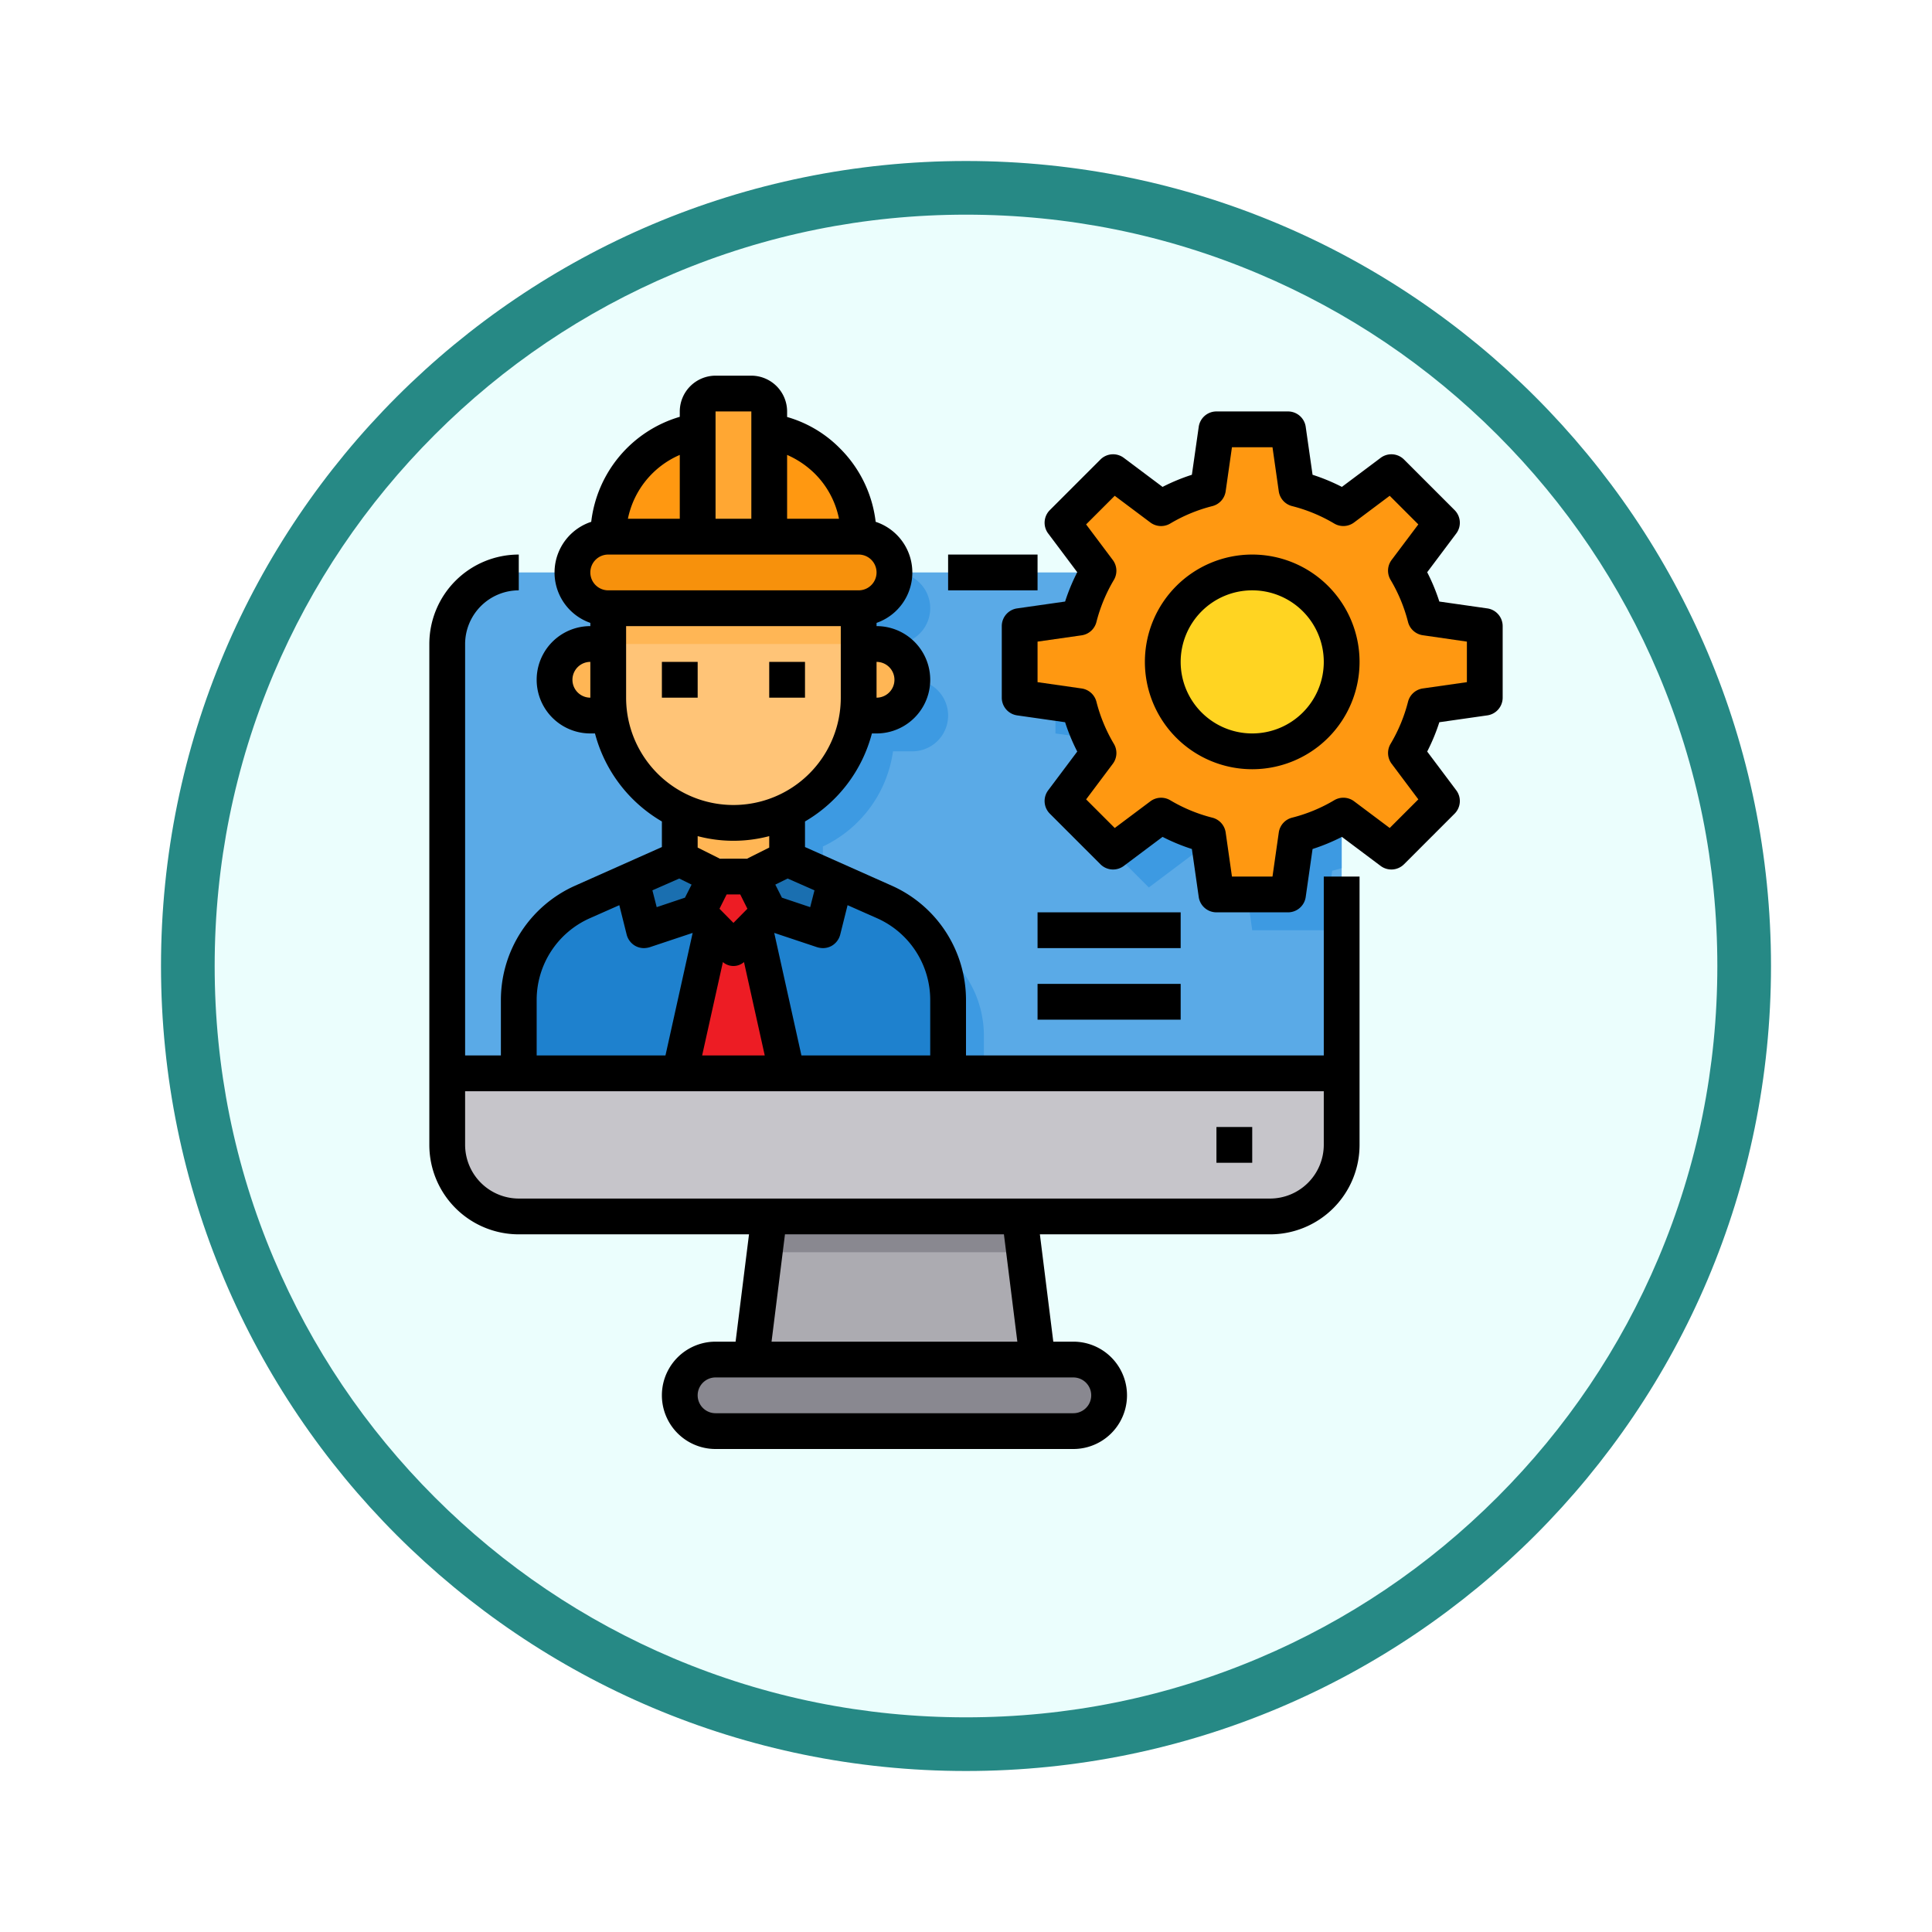 <svg xmlns="http://www.w3.org/2000/svg" xmlns:xlink="http://www.w3.org/1999/xlink" width="108" height="108" viewBox="0 0 108 108">
  <defs>
    <filter id="Trazado_982547" x="0" y="0" width="108" height="108" filterUnits="userSpaceOnUse">
      <feOffset dy="3" input="SourceAlpha"/>
      <feGaussianBlur stdDeviation="3" result="blur"/>
      <feFlood flood-opacity="0.161"/>
      <feComposite operator="in" in2="blur"/>
      <feComposite in="SourceGraphic"/>
    </filter>
  </defs>
  <g id="Grupo_1159481" data-name="Grupo 1159481" transform="translate(-197 -1803)">
    <g id="Grupo_1158153" data-name="Grupo 1158153" transform="translate(36 -352)">
      <g id="Grupo_1153207" data-name="Grupo 1153207" transform="translate(0 703)">
        <g id="Grupo_1153117" data-name="Grupo 1153117" transform="translate(-93 939)">
          <g id="Grupo_1149598" data-name="Grupo 1149598" transform="translate(80 315)">
            <g id="Grupo_1148770" data-name="Grupo 1148770" transform="translate(-27 -2583)">
              <g id="Grupo_1146954" data-name="Grupo 1146954" transform="translate(-415 -1202)">
                <g transform="matrix(1, 0, 0, 1, 616, 3983)" filter="url(#Trazado_982547)">
                  <g id="Trazado_982547-2" data-name="Trazado 982547" transform="translate(9 6)" fill="#ebfefd">
                    <path d="M 45 88.5 C 39.127 88.5 33.43 87.35 28.068 85.082 C 22.889 82.891 18.236 79.755 14.241 75.759 C 10.245 71.764 7.109 67.111 4.918 61.932 C 2.65 56.57 1.5 50.873 1.5 45 C 1.5 39.127 2.65 33.43 4.918 28.068 C 7.109 22.889 10.245 18.236 14.241 14.241 C 18.236 10.245 22.889 7.109 28.068 4.918 C 33.43 2.65 39.127 1.5 45 1.5 C 50.873 1.5 56.57 2.65 61.932 4.918 C 67.111 7.109 71.764 10.245 75.759 14.241 C 79.755 18.236 82.891 22.889 85.082 28.068 C 87.35 33.43 88.5 39.127 88.5 45 C 88.5 50.873 87.35 56.57 85.082 61.932 C 82.891 67.111 79.755 71.764 75.759 75.759 C 71.764 79.755 67.111 82.891 61.932 85.082 C 56.57 87.35 50.873 88.5 45 88.5 Z" stroke="none"/>
                    <path d="M 45 3 C 39.329 3 33.829 4.11 28.653 6.299 C 23.652 8.415 19.16 11.443 15.302 15.302 C 11.443 19.16 8.415 23.652 6.299 28.653 C 4.11 33.829 3 39.329 3 45 C 3 50.671 4.11 56.171 6.299 61.347 C 8.415 66.348 11.443 70.84 15.302 74.698 C 19.16 78.557 23.652 81.585 28.653 83.701 C 33.829 85.89 39.329 87 45 87 C 50.671 87 56.171 85.89 61.347 83.701 C 66.348 81.585 70.84 78.557 74.698 74.698 C 78.557 70.84 81.585 66.348 83.701 61.347 C 85.89 56.171 87 50.671 87 45 C 87 39.329 85.89 33.829 83.701 28.653 C 81.585 23.652 78.557 19.16 74.698 15.302 C 70.84 11.443 66.348 8.415 61.347 6.299 C 56.171 4.11 50.671 3 45 3 M 45 0 C 69.853 0 90 20.147 90 45 C 90 69.853 69.853 90 45 90 C 20.147 90 0 69.853 0 45 C 0 20.147 20.147 0 45 0 Z" stroke="none" fill="#268985"/>
                  </g>
                </g>
              </g>
            </g>
          </g>
        </g>
      </g>
    </g>
    <g id="Computer-Engineer-Gear-Monitor-Construction" transform="translate(219 1822)">
      <path id="Trazado_993171" data-name="Trazado 993171" d="M53,17V41H3V17a4,4,0,0,1,4-4H49A4,4,0,0,1,53,17Z" fill="#5aaae7"/>
      <path id="Trazado_993172" data-name="Trazado 993172" d="M53,41v4a4,4,0,0,1-4,4H7a4,4,0,0,1-4-4V41Z" fill="#c6c5ca"/>
      <path id="Trazado_993173" data-name="Trazado 993173" d="M53,17V29.53c-.17.05-.35.1-.53.15L52,33H48l-.47-3.32a9.8,9.8,0,0,1-2.62-1.09l-2.69,2.02-2.83-2.83,2.02-2.69a9.8,9.8,0,0,1-1.09-2.62L37,22V18l3.32-.47A9.427,9.427,0,0,1,41.36,15a.405.405,0,0,1,.05-.09L39.98,13H49a4,4,0,0,1,4,4Z" fill="#3d9ae2"/>
      <path id="Trazado_993174" data-name="Trazado 993174" d="M57.68,20.47a9.8,9.8,0,0,1-1.09,2.62l2.02,2.69-2.83,2.83-2.69-2.02a.405.405,0,0,1-.09.05,9.427,9.427,0,0,1-2.53,1.04L50,31H46l-.47-3.32a9.8,9.8,0,0,1-2.62-1.09l-2.69,2.02-2.83-2.83,2.02-2.69a9.8,9.8,0,0,1-1.09-2.62L35,20V16l3.32-.47A9.427,9.427,0,0,1,39.36,13a.4.4,0,0,1,.05-.09l-2.02-2.69,2.83-2.83,2.69,2.02a9.8,9.8,0,0,1,2.62-1.09L46,5h4l.47,3.32a9.8,9.8,0,0,1,2.62,1.09l2.69-2.02,2.83,2.83-2.02,2.69a9.8,9.8,0,0,1,1.09,2.62L61,16v4Z" fill="#ff9811"/>
      <circle id="Elipse_12004" data-name="Elipse 12004" cx="5" cy="5" r="5" transform="translate(43 13)" fill="#ffd422"/>
      <path id="Trazado_993175" data-name="Trazado 993175" d="M39.41,57.59A1.955,1.955,0,0,1,40,59a2.006,2.006,0,0,1-2,2H18a2,2,0,1,1,0-4H38A1.955,1.955,0,0,1,39.41,57.59Z" fill="#898890"/>
      <path id="Trazado_993176" data-name="Trazado 993176" d="M36,57H20l1-8H35Z" fill="#acabb1"/>
      <path id="Trazado_993177" data-name="Trazado 993177" d="M33,38.9V41H9V38.9a6,6,0,0,1,3.559-5.479L15.3,32.2,18,31V28.32A6.946,6.946,0,0,1,14.08,23H13a2,2,0,0,1,0-4h1V17a2,2,0,1,1,0-4H28a2,2,0,0,1,0,4v2h1a2,2,0,0,1,0,4H27.92A6.952,6.952,0,0,1,24,28.32V31l2.7,1.2,2.74,1.22A6,6,0,0,1,33,38.9Z" fill="#3d9ae2"/>
      <path id="Trazado_993178" data-name="Trazado 993178" d="M31,36.9V41H22l-1.82-8.18L21,32l3,1,.7-2.8,2.74,1.22A6,6,0,0,1,31,36.9Z" fill="#1e81ce"/>
      <path id="Trazado_993179" data-name="Trazado 993179" d="M27.41,11.59A1.955,1.955,0,0,1,28,13a2.006,2.006,0,0,1-2,2H12a2,2,0,1,1,0-4H26a1.955,1.955,0,0,1,1.41.59Z" fill="#f7910c"/>
      <path id="Trazado_993180" data-name="Trazado 993180" d="M26,11H21V5.09A5.984,5.984,0,0,1,25.91,10,5.47,5.47,0,0,1,26,11Z" fill="#ff9811"/>
      <path id="Trazado_993181" data-name="Trazado 993181" d="M24.7,30.2,24,33l-3-1-1-2,2-1Z" fill="#1a6fb0"/>
      <path id="Trazado_993182" data-name="Trazado 993182" d="M20.18,32.82,22,41H16l1.82-8.18L19,34Z" fill="#ed1c24"/>
      <path id="Trazado_993183" data-name="Trazado 993183" d="M21,5.09V11H17V4a1,1,0,0,1,1-1h2a1,1,0,0,1,1,1Z" fill="#ffa733"/>
      <path id="Trazado_993184" data-name="Trazado 993184" d="M20,30l1,2-.82.82L19,34l-1.18-1.18L17,32l1-2Z" fill="#ed1c24"/>
      <path id="Trazado_993185" data-name="Trazado 993185" d="M18,30l-1,2-3,1-.7-2.8L16,29Z" fill="#1a6fb0"/>
      <path id="Trazado_993186" data-name="Trazado 993186" d="M17.82,32.82,16,41H7V36.9a6,6,0,0,1,3.559-5.479L13.3,30.2,14,33l3-1Z" fill="#1e81ce"/>
      <path id="Trazado_993187" data-name="Trazado 993187" d="M17,5.09V11H12a5.47,5.47,0,0,1,.09-1A5.992,5.992,0,0,1,17,5.09Z" fill="#ff9811"/>
      <path id="Trazado_993188" data-name="Trazado 993188" d="M22,26v3l-2,1H18l-2-1V26Z" fill="#ffc477"/>
      <g id="Grupo_1159480" data-name="Grupo 1159480">
        <path id="Trazado_993189" data-name="Trazado 993189" d="M13,17v4H11a2,2,0,0,1,0-4Z" fill="#ffb655"/>
        <path id="Trazado_993190" data-name="Trazado 993190" d="M29,19a2.006,2.006,0,0,1-2,2H25V17h2a2.006,2.006,0,0,1,2,2Z" fill="#ffb655"/>
        <path id="Trazado_993191" data-name="Trazado 993191" d="M22,26v2.32a6.958,6.958,0,0,1-6,0V26Z" fill="#ffb655"/>
      </g>
      <path id="Trazado_993192" data-name="Trazado 993192" d="M26,17v3a5.474,5.474,0,0,1-.08,1,6.99,6.99,0,0,1-13.84,0A5.474,5.474,0,0,1,12,20V15H26Z" fill="#ffc477"/>
      <path id="Trazado_993193" data-name="Trazado 993193" d="M12,15H26v2H12Z" fill="#ffb655"/>
      <path id="Trazado_993194" data-name="Trazado 993194" d="M35.25,51H20.75L21,49H35Z" fill="#898890"/>
      <path id="Trazado_993195" data-name="Trazado 993195" d="M31,12h5v2H31Z"/>
      <path id="Trazado_993196" data-name="Trazado 993196" d="M52,30V40H32V36.9a7,7,0,0,0-4.15-6.39L23,28.35V26.92A8.06,8.06,0,0,0,26.74,22H27a3,3,0,0,0,0-6v-.18a2.983,2.983,0,0,0-.05-5.65,6.934,6.934,0,0,0-2-4.11A6.756,6.756,0,0,0,22,4.31V4a2.006,2.006,0,0,0-2-2H18a2.006,2.006,0,0,0-2,2v.3a6.96,6.96,0,0,0-4.95,5.87A2.983,2.983,0,0,0,11,15.82V16a3,3,0,0,0,0,6h.26A8.06,8.06,0,0,0,15,26.92v1.43l-4.85,2.16A7,7,0,0,0,6,36.9V40H4V17a3.009,3.009,0,0,1,3-3V12a5,5,0,0,0-5,5V45a5,5,0,0,0,5,5H19.87l-.75,6H18a3,3,0,0,0,0,6H38a3,3,0,1,0,0-6H36.88l-.75-6H49a5,5,0,0,0,5-5V30ZM11,20a1,1,0,0,1,0-2ZM24,34a1,1,0,0,0,.48-.12,1.017,1.017,0,0,0,.49-.64l.41-1.64,1.65.73A5,5,0,0,1,30,36.9V40H22.8l-1.52-6.85,2.4.8A1.185,1.185,0,0,0,24,34Zm-.47-3.23-.24.94-1.58-.53-.37-.73.69-.34ZM28,19a1,1,0,0,1-1,1V18A1,1,0,0,1,28,19ZM22,6.43a5.106,5.106,0,0,1,1.54,1.04A4.913,4.913,0,0,1,24.9,10H22ZM18,4h2v6H18ZM16,6.43V10H13.1A4.961,4.961,0,0,1,16,6.43ZM11,13a1,1,0,0,1,1-1H26a1,1,0,0,1,0,2H12A1,1,0,0,1,11,13Zm2,7V16H25v4a6,6,0,1,1-12,0Zm5.41,14.78a.9.9,0,0,0,1.18,0L20.75,40h-3.5Zm-.19-2.98.4-.8h.76l.4.8-.78.79ZM19.76,29H18.24L17,28.38v-.64a7.822,7.822,0,0,0,4,0v.64Zm-3.79,1.11.69.34-.37.73-1.58.53-.24-.94ZM8,36.9a5,5,0,0,1,2.971-4.57l1.649-.73.41,1.64a1.017,1.017,0,0,0,.49.64A1,1,0,0,0,14,34a1.185,1.185,0,0,0,.32-.05l2.4-.8L15.2,40H8ZM38,58a1,1,0,0,1,0,2H18a1,1,0,0,1,0-2ZM21.13,56l.75-6H34.12l.75,6ZM52,45a3.009,3.009,0,0,1-3,3H7a3.009,3.009,0,0,1-3-3V42H52Z"/>
      <path id="Trazado_993197" data-name="Trazado 993197" d="M46,44h2v2H46Z"/>
      <path id="Trazado_993198" data-name="Trazado 993198" d="M15,18h2v2H15Z"/>
      <path id="Trazado_993199" data-name="Trazado 993199" d="M21,18h2v2H21Z"/>
      <path id="Trazado_993200" data-name="Trazado 993200" d="M61.142,15.01l-2.682-.383a10.861,10.861,0,0,0-.679-1.639l1.625-2.166a1,1,0,0,0-.093-1.307L56.485,6.687a1,1,0,0,0-1.306-.093L53.012,8.218a10.9,10.9,0,0,0-1.639-.678L50.99,4.858A1,1,0,0,0,50,4H46a1,1,0,0,0-.99.858L44.627,7.54a10.855,10.855,0,0,0-1.639.678L40.821,6.594a1,1,0,0,0-1.306.093L36.687,9.515a1,1,0,0,0-.093,1.307l1.625,2.166a10.86,10.86,0,0,0-.679,1.639l-2.682.383A1,1,0,0,0,34,16v4a1,1,0,0,0,.858.99l2.682.383a10.86,10.86,0,0,0,.679,1.639l-1.625,2.166a1,1,0,0,0,.093,1.307l2.828,2.828a1,1,0,0,0,1.306.093l2.167-1.624a10.855,10.855,0,0,0,1.639.678l.383,2.682A1,1,0,0,0,46,32h4a1,1,0,0,0,.99-.858l.383-2.682a10.9,10.9,0,0,0,1.639-.678l2.167,1.624a1,1,0,0,0,1.306-.093l2.828-2.828a1,1,0,0,0,.093-1.307l-1.625-2.166a10.861,10.861,0,0,0,.679-1.639l2.682-.383A1,1,0,0,0,62,20V16a1,1,0,0,0-.858-.99ZM60,19.133l-2.463.352a1,1,0,0,0-.827.742,8.923,8.923,0,0,1-.977,2.357,1,1,0,0,0,.061,1.111l1.492,1.99-1.6,1.6-1.991-1.492a1,1,0,0,0-1.11-.06,8.859,8.859,0,0,1-2.356.975,1,1,0,0,0-.744.828L49.133,30H46.867l-.351-2.463a1,1,0,0,0-.744-.828,8.859,8.859,0,0,1-2.356-.975,1,1,0,0,0-1.11.06l-1.991,1.492-1.6-1.6,1.492-1.99a1,1,0,0,0,.061-1.111,8.923,8.923,0,0,1-.977-2.357,1,1,0,0,0-.827-.742L36,19.133V16.867l2.463-.352a1,1,0,0,0,.827-.742,8.923,8.923,0,0,1,.977-2.357,1,1,0,0,0-.061-1.111l-1.492-1.99,1.6-1.6,1.991,1.492a1,1,0,0,0,1.11.06,8.859,8.859,0,0,1,2.356-.975,1,1,0,0,0,.744-.828L46.867,6h2.266l.351,2.463a1,1,0,0,0,.744.828,8.859,8.859,0,0,1,2.356.975,1,1,0,0,0,1.11-.06l1.991-1.492,1.6,1.6L55.793,12.3a1,1,0,0,0-.061,1.111,8.923,8.923,0,0,1,.977,2.357,1,1,0,0,0,.827.742L60,16.867Z"/>
      <path id="Trazado_993201" data-name="Trazado 993201" d="M48,12a6,6,0,1,0,6,6,6,6,0,0,0-6-6Zm0,10a4,4,0,1,1,4-4A4,4,0,0,1,48,22Z"/>
      <path id="Trazado_993202" data-name="Trazado 993202" d="M36,32h8v2H36Z"/>
      <path id="Trazado_993203" data-name="Trazado 993203" d="M36,36h8v2H36Z"/>
    </g>
  </g>
</svg>
